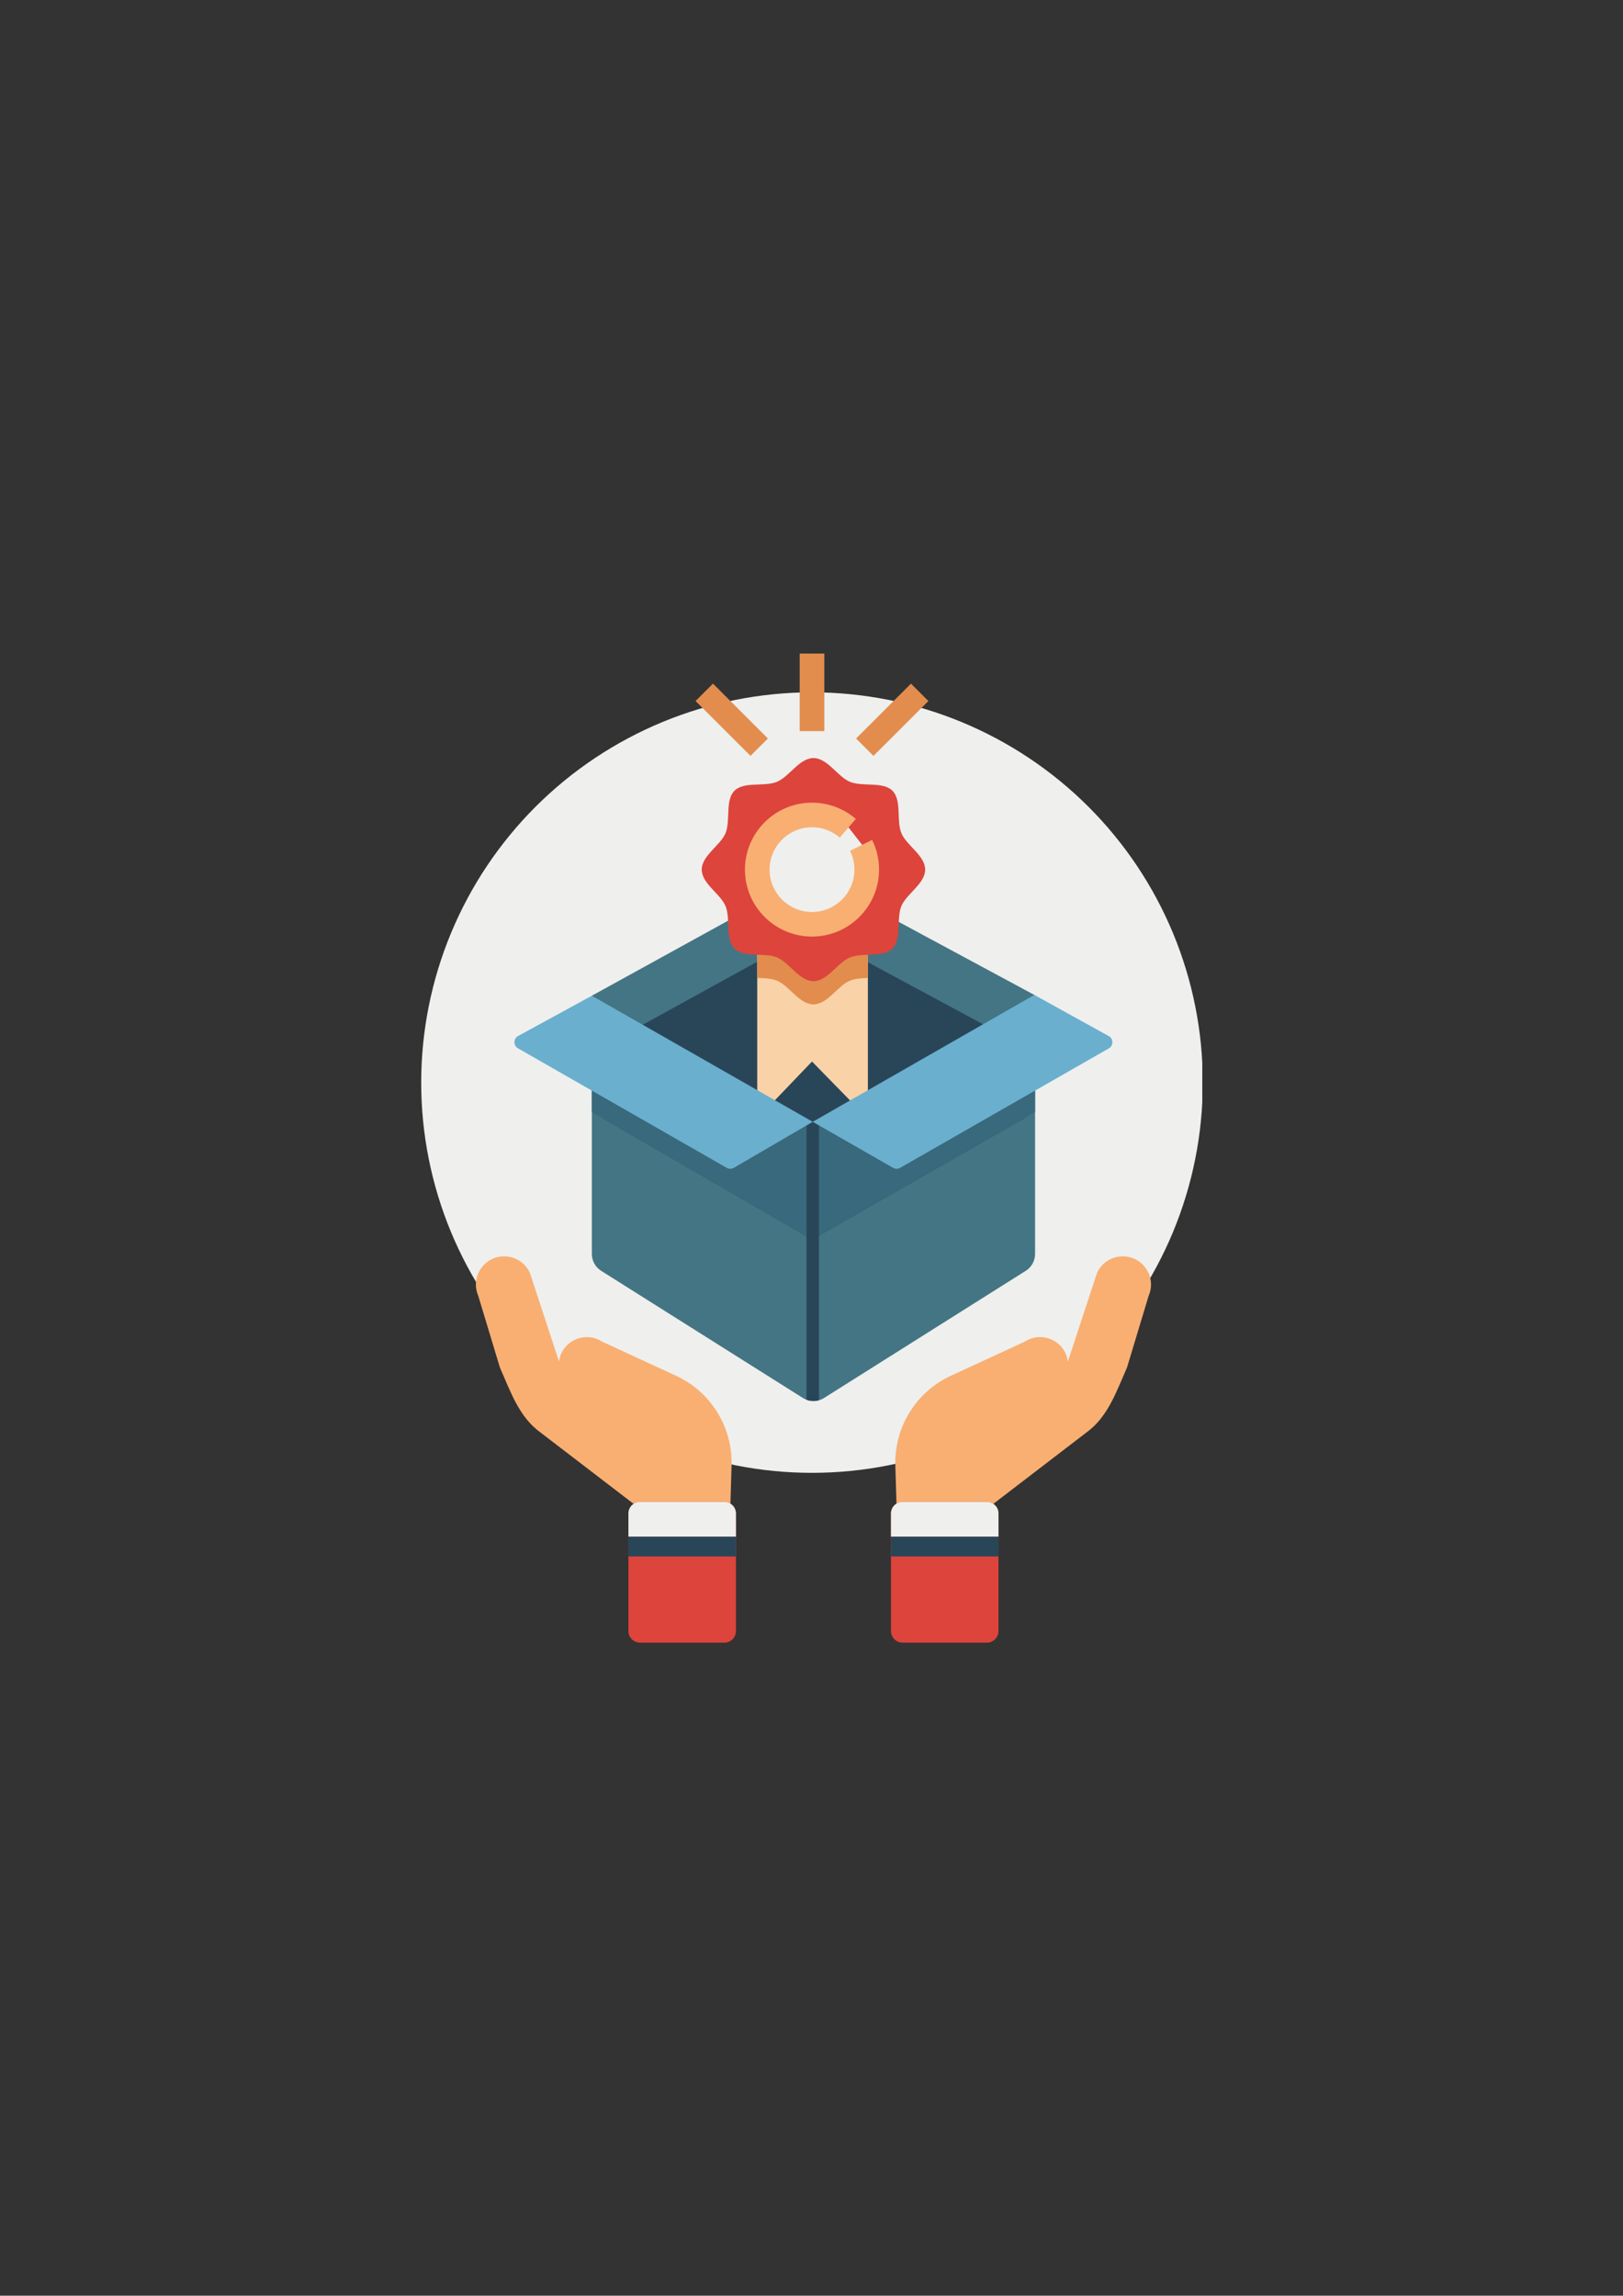 <?xml version="1.0" encoding="UTF-8"?>
<svg xmlns="http://www.w3.org/2000/svg" xmlns:xlink="http://www.w3.org/1999/xlink" width="1190.25pt" height="1683.75pt" viewBox="0 0 1190.25 1683.75" version="1.2">
<rect x="0" y="0" width="1190.25" height="1683.75" fill="#333333" stroke="none"/>
<defs>
<clipPath id="clip1">
  <path d="M 308.84 507 L 881.719 507 L 881.719 1081 L 308.84 1081 Z M 308.84 507 "/>
</clipPath>
<clipPath id="clip2">
  <path d="M 460 1101 L 540 1101 L 540 1204.844 L 460 1204.844 Z M 460 1101 "/>
</clipPath>
<clipPath id="clip3">
  <path d="M 653 1101 L 733 1101 L 733 1204.844 L 653 1204.844 Z M 653 1101 "/>
</clipPath>
<clipPath id="clip4">
  <path d="M 586 479.125 L 605 479.125 L 605 537 L 586 537 Z M 586 479.125 "/>
</clipPath>
</defs>
<g id="surface1">
<g clip-path="url(#clip1)" clip-rule="nonzero">
<path style=" stroke:none;fill-rule:nonzero;fill:rgb(93.729%,93.729%,92.94%);fill-opacity:1;" d="M 882.086 794.004 C 882.086 798.688 881.973 803.371 881.742 808.047 C 881.512 812.727 881.168 817.398 880.707 822.059 C 880.246 826.719 879.676 831.367 878.984 836 C 878.297 840.637 877.496 845.25 876.582 849.844 C 875.664 854.438 874.637 859.008 873.5 863.551 C 872.359 868.094 871.109 872.609 869.746 877.09 C 868.387 881.574 866.914 886.02 865.336 890.43 C 863.754 894.84 862.066 899.211 860.273 903.539 C 858.477 907.863 856.578 912.145 854.57 916.383 C 852.566 920.617 850.457 924.797 848.246 928.93 C 846.035 933.062 843.723 937.137 841.312 941.152 C 838.902 945.172 836.395 949.129 833.789 953.023 C 831.18 956.918 828.48 960.746 825.688 964.508 C 822.895 968.27 820.008 971.961 817.031 975.582 C 814.059 979.203 810.996 982.75 807.844 986.223 C 804.695 989.691 801.461 993.082 798.145 996.395 C 794.828 999.707 791.434 1002.938 787.957 1006.082 C 784.48 1009.23 780.934 1012.289 777.305 1015.258 C 773.68 1018.23 769.984 1021.113 766.215 1023.902 C 762.449 1026.691 758.617 1029.391 754.715 1031.992 C 750.816 1034.594 746.855 1037.098 742.832 1039.508 C 738.809 1041.914 734.727 1044.223 730.59 1046.434 C 726.453 1048.641 722.266 1050.746 718.027 1052.75 C 713.785 1054.75 709.5 1056.648 705.168 1058.441 C 700.832 1060.234 696.457 1061.918 692.043 1063.496 C 687.625 1065.074 683.172 1066.543 678.684 1067.906 C 674.195 1069.266 669.68 1070.512 665.129 1071.652 C 660.578 1072.789 656.004 1073.816 651.402 1074.73 C 646.805 1075.645 642.184 1076.445 637.543 1077.133 C 632.902 1077.82 628.25 1078.391 623.582 1078.852 C 618.914 1079.309 614.238 1079.656 609.555 1079.883 C 604.867 1080.113 600.18 1080.23 595.492 1080.23 C 590.801 1080.23 586.113 1080.113 581.43 1079.883 C 576.742 1079.656 572.066 1079.309 567.398 1078.852 C 562.73 1078.391 558.078 1077.82 553.438 1077.133 C 548.797 1076.445 544.18 1075.645 539.578 1074.73 C 534.977 1073.816 530.402 1072.789 525.852 1071.652 C 521.305 1070.512 516.785 1069.266 512.297 1067.906 C 507.809 1066.543 503.355 1065.074 498.938 1063.496 C 494.523 1061.918 490.148 1060.234 485.816 1058.441 C 481.48 1056.648 477.195 1054.75 472.953 1052.75 C 468.715 1050.746 464.527 1048.641 460.391 1046.434 C 456.254 1044.223 452.172 1041.914 448.152 1039.508 C 444.129 1037.098 440.164 1034.594 436.266 1031.992 C 432.367 1029.391 428.531 1026.691 424.766 1023.902 C 420.996 1021.113 417.301 1018.23 413.676 1015.258 C 410.051 1012.289 406.5 1009.23 403.023 1006.082 C 399.547 1002.938 396.152 999.707 392.836 996.395 C 389.52 993.082 386.285 989.691 383.137 986.223 C 379.988 982.75 376.922 979.203 373.949 975.582 C 370.973 971.961 368.09 968.27 365.293 964.508 C 362.5 960.746 359.801 956.918 357.195 953.023 C 354.59 949.129 352.078 945.172 349.668 941.152 C 347.258 937.137 344.945 933.062 342.734 928.93 C 340.523 924.797 338.414 920.617 336.41 916.383 C 334.406 912.145 332.504 907.863 330.711 903.539 C 328.914 899.211 327.227 894.84 325.648 890.43 C 324.066 886.02 322.598 881.574 321.234 877.09 C 319.871 872.609 318.621 868.094 317.484 863.551 C 316.344 859.008 315.316 854.438 314.402 849.844 C 313.484 845.25 312.684 840.637 311.996 836 C 311.309 831.367 310.734 826.719 310.273 822.059 C 309.812 817.398 309.469 812.727 309.238 808.047 C 309.008 803.371 308.895 798.688 308.895 794.004 C 308.895 789.32 309.008 784.637 309.238 779.961 C 309.469 775.281 309.812 770.609 310.273 765.949 C 310.734 761.285 311.309 756.641 311.996 752.004 C 312.684 747.371 313.484 742.758 314.402 738.164 C 315.316 733.57 316.344 729 317.484 724.457 C 318.621 719.914 319.871 715.398 321.234 710.918 C 322.598 706.434 324.066 701.988 325.648 697.578 C 327.227 693.168 328.914 688.797 330.711 684.469 C 332.504 680.141 334.406 675.859 336.41 671.625 C 338.414 667.391 340.523 663.207 342.734 659.078 C 344.945 654.945 347.258 650.871 349.668 646.855 C 352.078 642.836 354.59 638.879 357.195 634.984 C 359.801 631.09 362.5 627.262 365.293 623.5 C 368.09 619.738 370.973 616.047 373.949 612.426 C 376.922 608.805 379.988 605.258 383.137 601.785 C 386.285 598.316 389.52 594.922 392.836 591.613 C 396.152 588.301 399.547 585.07 403.023 581.926 C 406.5 578.777 410.051 575.719 413.676 572.75 C 417.301 569.777 420.996 566.895 424.766 564.105 C 428.531 561.316 432.367 558.617 436.266 556.016 C 440.164 553.414 444.129 550.906 448.152 548.5 C 452.172 546.09 456.254 543.785 460.391 541.574 C 464.527 539.367 468.715 537.262 472.953 535.258 C 477.195 533.254 481.48 531.359 485.816 529.566 C 490.148 527.773 494.523 526.086 498.938 524.508 C 503.355 522.93 507.809 521.461 512.297 520.102 C 516.785 518.742 521.305 517.492 525.852 516.355 C 530.402 515.219 534.977 514.191 539.578 513.277 C 544.18 512.363 548.797 511.562 553.438 510.875 C 558.078 510.188 562.73 509.617 567.398 509.156 C 572.066 508.695 576.742 508.352 581.43 508.121 C 586.113 507.895 590.801 507.777 595.492 507.777 C 600.18 507.777 604.867 507.895 609.555 508.121 C 614.238 508.352 618.914 508.695 623.582 509.156 C 628.25 509.617 632.902 510.188 637.543 510.875 C 642.184 511.562 646.805 512.363 651.402 513.277 C 656.004 514.191 660.578 515.219 665.129 516.355 C 669.68 517.492 674.195 518.742 678.684 520.102 C 683.172 521.461 687.625 522.93 692.043 524.508 C 696.457 526.086 700.832 527.773 705.168 529.566 C 709.5 531.359 713.785 533.254 718.027 535.258 C 722.266 537.262 726.453 539.367 730.59 541.574 C 734.727 543.785 738.809 546.09 742.832 548.5 C 746.855 550.906 750.816 553.414 754.715 556.016 C 758.617 558.617 762.449 561.316 766.215 564.105 C 769.984 566.895 773.68 569.777 777.305 572.75 C 780.934 575.719 784.48 578.777 787.957 581.926 C 791.434 585.07 794.828 588.301 798.145 591.613 C 801.461 594.922 804.695 598.316 807.844 601.785 C 810.996 605.258 814.059 608.805 817.031 612.426 C 820.008 616.047 822.895 619.738 825.688 623.5 C 828.48 627.262 831.18 631.09 833.789 634.984 C 836.395 638.879 838.902 642.836 841.312 646.855 C 843.723 650.871 846.035 654.945 848.246 659.078 C 850.457 663.207 852.566 667.391 854.57 671.625 C 856.578 675.859 858.477 680.141 860.273 684.469 C 862.066 688.797 863.754 693.168 865.336 697.578 C 866.914 701.988 868.387 706.434 869.746 710.918 C 871.109 715.398 872.359 719.914 873.5 724.457 C 874.637 729 875.664 733.57 876.582 738.164 C 877.496 742.758 878.297 747.371 878.984 752.004 C 879.676 756.641 880.246 761.285 880.707 765.949 C 881.168 770.609 881.512 775.281 881.742 779.961 C 881.973 784.637 882.086 789.32 882.086 794.004 Z M 882.086 794.004 "/>
</g>
<path style=" stroke:none;fill-rule:nonzero;fill:rgb(97.649%,68.629%,44.71%);fill-opacity:1;" d="M 410.062 998.812 L 409.988 998.648 L 388.66 933.77 C 382.773 920.48 365.363 917.234 355.07 927.512 C 351.105 931.473 349 936.766 349 942.145 C 349 944.965 349.582 947.812 350.773 950.504 L 366.602 1002.969 C 374.492 1020.785 380.625 1039.309 396.461 1050.699 L 465.727 1103.801 L 535.641 1103.801 L 535.699 1101.875 L 536.504 1074.789 C 537.332 1046.691 521.297 1020.805 495.742 1009.008 L 441.273 983.859 C 429.102 976.164 413 983.078 410.211 997.184 C 410.117 997.672 410.035 998.16 409.988 998.652 C 409.879 999.488 409.824 1000.328 409.824 1001.156 C 409.824 1008.078 413.352 1014.648 419.367 1018.457 L 450.805 1038.316 "/>
<g clip-path="url(#clip2)" clip-rule="nonzero">
<path style=" stroke:none;fill-rule:nonzero;fill:rgb(86.67%,26.669%,23.529%);fill-opacity:1;" d="M 539.715 1110.07 L 539.715 1196.27 C 539.715 1200.973 535.895 1204.789 531.184 1204.789 L 469.398 1204.789 C 464.672 1204.789 460.852 1200.973 460.852 1196.27 L 460.852 1110.07 C 460.852 1105.363 464.672 1101.547 469.398 1101.547 L 531.184 1101.547 C 535.895 1101.547 539.715 1105.363 539.715 1110.07 Z M 539.715 1110.07 "/>
</g>
<path style=" stroke:none;fill-rule:nonzero;fill:rgb(93.729%,93.729%,92.94%);fill-opacity:1;" d="M 539.715 1110.07 L 539.715 1127.078 L 460.852 1127.078 L 460.852 1110.07 C 460.852 1105.363 464.676 1101.547 469.398 1101.547 L 531.184 1101.547 C 535.895 1101.547 539.715 1105.363 539.715 1110.07 Z M 539.715 1110.07 "/>
<path style=" stroke:none;fill-rule:nonzero;fill:rgb(16.08%,27.449%,34.509%);fill-opacity:1;" d="M 460.852 1127.078 L 539.715 1127.078 L 539.715 1141.562 L 460.852 1141.562 Z M 460.852 1127.078 "/>
<path style=" stroke:none;fill-rule:nonzero;fill:rgb(97.649%,68.629%,44.71%);fill-opacity:1;" d="M 783.055 998.812 L 783.129 998.648 L 804.461 933.77 C 810.344 920.48 827.758 917.234 838.047 927.512 C 842.016 931.473 844.117 936.766 844.117 942.145 C 844.117 944.965 843.535 947.812 842.348 950.504 L 826.516 1002.969 C 818.625 1020.785 812.488 1039.309 796.652 1050.699 L 727.395 1103.801 L 657.477 1103.801 L 657.418 1101.875 L 656.617 1074.789 C 655.785 1046.691 671.82 1020.805 697.375 1009.008 L 751.844 983.859 C 764.02 976.164 780.121 983.078 782.906 997.184 C 783 997.672 783.082 998.16 783.125 998.652 C 783.238 999.488 783.293 1000.328 783.293 1001.156 C 783.293 1008.078 779.766 1014.648 773.75 1018.457 L 742.312 1038.316 "/>
<g clip-path="url(#clip3)" clip-rule="nonzero">
<path style=" stroke:none;fill-rule:nonzero;fill:rgb(86.67%,26.669%,23.529%);fill-opacity:1;" d="M 653.402 1110.07 L 653.402 1196.27 C 653.402 1200.973 657.227 1204.789 661.938 1204.789 L 723.719 1204.789 C 728.445 1204.789 732.266 1200.973 732.266 1196.27 L 732.266 1110.07 C 732.266 1105.363 728.445 1101.547 723.719 1101.547 L 661.938 1101.547 C 657.227 1101.547 653.402 1105.363 653.402 1110.07 Z M 653.402 1110.07 "/>
</g>
<path style=" stroke:none;fill-rule:nonzero;fill:rgb(93.729%,93.729%,92.94%);fill-opacity:1;" d="M 653.402 1110.07 L 653.402 1127.078 L 732.266 1127.078 L 732.266 1110.07 C 732.266 1105.363 728.445 1101.547 723.719 1101.547 L 661.934 1101.547 C 657.227 1101.547 653.402 1105.363 653.402 1110.07 Z M 653.402 1110.07 "/>
<path style=" stroke:none;fill-rule:nonzero;fill:rgb(16.08%,27.449%,34.509%);fill-opacity:1;" d="M 653.402 1127.078 L 732.266 1127.078 L 732.266 1141.562 L 653.402 1141.562 Z M 653.402 1127.078 "/>
<path style=" stroke:none;fill-rule:nonzero;fill:rgb(26.669%,45.879%,51.759%);fill-opacity:1;" d="M 759.09 730.016 L 759.09 919.664 C 759.09 924.699 756.504 929.375 752.246 932.062 L 604.406 1025.281 C 603.188 1026.047 601.875 1026.633 600.539 1026.992 C 597.574 1027.836 594.414 1027.715 591.512 1026.648 C 590.551 1026.305 589.617 1025.84 588.727 1025.281 L 440.871 932.066 C 436.613 929.375 434.027 924.703 434.027 919.668 L 434.027 730.301 L 595 641.641 Z M 759.09 730.016 "/>
<path style=" stroke:none;fill-rule:nonzero;fill:rgb(16.08%,27.449%,34.509%);fill-opacity:1;" d="M 751.586 767.746 L 751.586 819.906 L 595.531 909.133 L 441.535 819.906 L 441.535 768.02 L 467.582 753.668 L 595.074 683.449 L 725.035 753.438 Z M 751.586 767.746 "/>
<path style=" stroke:none;fill-rule:nonzero;fill:rgb(22.35%,41.179%,48.63%);fill-opacity:1;" d="M 759.09 730.016 L 759.09 815.586 L 595.484 909.133 L 434.027 815.586 L 434.027 730.301 L 461.336 746.141 L 591.512 821.672 L 595 823.699 L 600.539 820.543 L 731.254 745.902 Z M 759.09 730.016 "/>
<path style=" stroke:none;fill-rule:nonzero;fill:rgb(16.08%,27.449%,34.509%);fill-opacity:1;" d="M 600.609 817.277 L 600.609 1026.984 C 597.602 1027.84 594.391 1027.719 591.438 1026.637 L 591.438 817.277 Z M 600.609 817.277 "/>
<path style=" stroke:none;fill-rule:nonzero;fill:rgb(97.649%,82.349%,65.489%);fill-opacity:1;" d="M 636.469 700.246 L 636.469 820.469 L 595.5 778.555 L 555.336 820.469 L 555.336 700.246 Z M 636.469 700.246 "/>
<path style=" stroke:none;fill-rule:nonzero;fill:rgb(88.629%,55.289%,30.199%);fill-opacity:1;" d="M 636.469 700.246 L 636.469 717.289 C 631.746 717.469 627.035 717.711 623.273 719.258 C 614.324 722.969 606.844 736.66 596.551 736.66 C 586.27 736.66 578.781 722.969 569.84 719.258 C 565.734 717.559 560.496 717.438 555.336 717.227 L 555.336 700.246 Z M 636.469 700.246 "/>
<path style=" stroke:none;fill-rule:nonzero;fill:rgb(41.57%,68.629%,80.779%);fill-opacity:1;" d="M 596.023 822.785 L 538.129 856.547 C 536.531 857.461 534.566 857.461 532.969 856.547 L 379.887 768.871 C 376.379 766.863 376.418 761.797 379.957 759.844 L 434.027 730.301 Z M 596.023 822.785 "/>
<path style=" stroke:none;fill-rule:nonzero;fill:rgb(41.57%,68.629%,80.779%);fill-opacity:1;" d="M 813.16 768.91 L 660.133 856.543 C 658.535 857.457 656.57 857.457 654.973 856.543 L 596.023 822.781 L 758.539 729.719 L 813.055 759.863 C 816.625 761.801 816.684 766.895 813.16 768.91 Z M 813.16 768.91 "/>
<path style=" stroke:none;fill-rule:nonzero;fill:rgb(86.67%,26.669%,23.529%);fill-opacity:1;" d="M 678.484 637.809 C 678.484 648.082 664.773 655.559 661.062 664.492 C 657.215 673.75 661.477 688.688 654.488 695.668 C 647.5 702.645 632.543 698.391 623.273 702.23 C 614.328 705.934 606.844 719.629 596.559 719.629 C 586.273 719.629 578.785 705.934 569.844 702.23 C 560.57 698.391 545.613 702.645 538.629 695.664 C 531.641 688.688 535.898 673.75 532.055 664.492 C 528.344 655.559 514.633 648.082 514.633 637.809 C 514.633 627.535 528.344 620.062 532.055 611.129 C 535.902 601.867 531.641 586.934 538.629 579.953 C 545.617 572.973 560.57 577.23 569.844 573.391 C 578.785 569.684 586.273 555.988 596.559 555.988 C 606.844 555.988 614.328 569.684 623.273 573.391 C 632.547 577.23 647.504 572.977 654.488 579.953 C 661.48 586.934 657.219 601.871 661.062 611.129 C 664.773 620.062 678.484 627.535 678.484 637.809 Z M 678.484 637.809 "/>
<path style=" stroke:none;fill-rule:nonzero;fill:rgb(93.729%,93.729%,92.94%);fill-opacity:1;" d="M 632.551 620.027 C 635.211 625.387 636.703 631.426 636.703 637.809 C 636.703 659.953 618.734 677.902 596.559 677.902 C 574.387 677.902 556.41 659.953 556.41 637.809 C 556.41 615.664 574.387 597.715 596.559 597.715 C 606.59 597.715 615.762 601.391 622.797 607.465 "/>
<path style=" stroke:none;fill-rule:nonzero;fill:rgb(97.649%,68.629%,44.71%);fill-opacity:1;" d="M 595.492 686.922 C 622.605 686.922 644.664 664.891 644.664 637.809 C 644.664 630.164 642.953 622.832 639.57 616.023 L 623.395 624.031 C 625.527 628.332 626.609 632.965 626.609 637.809 C 626.609 654.945 612.648 668.887 595.492 668.887 C 578.332 668.887 564.371 654.949 564.371 637.809 C 564.371 620.672 578.332 606.73 595.492 606.73 C 602.961 606.73 610.184 609.414 615.824 614.285 L 627.633 600.641 C 618.707 592.938 607.293 588.699 595.492 588.699 C 568.375 588.699 546.316 610.727 546.316 637.809 C 546.316 664.891 568.375 686.922 595.492 686.922 Z M 595.492 686.922 "/>
<g clip-path="url(#clip4)" clip-rule="nonzero">
<path style=" stroke:none;fill-rule:nonzero;fill:rgb(88.629%,55.289%,30.199%);fill-opacity:1;" d="M 586.461 479.332 L 604.52 479.332 L 604.52 536.223 L 586.461 536.223 Z M 586.461 479.332 "/>
</g>
<path style=" stroke:none;fill-rule:nonzero;fill:rgb(88.629%,55.289%,30.199%);fill-opacity:1;" d="M 668.086 501.414 L 680.855 514.168 L 640.574 554.395 L 627.809 541.641 Z M 668.086 501.414 "/>
<path style=" stroke:none;fill-rule:nonzero;fill:rgb(88.629%,55.289%,30.199%);fill-opacity:1;" d="M 522.871 501.398 L 563.152 541.629 L 550.387 554.379 L 510.105 514.148 Z M 522.871 501.398 "/>
</g>
</svg>

